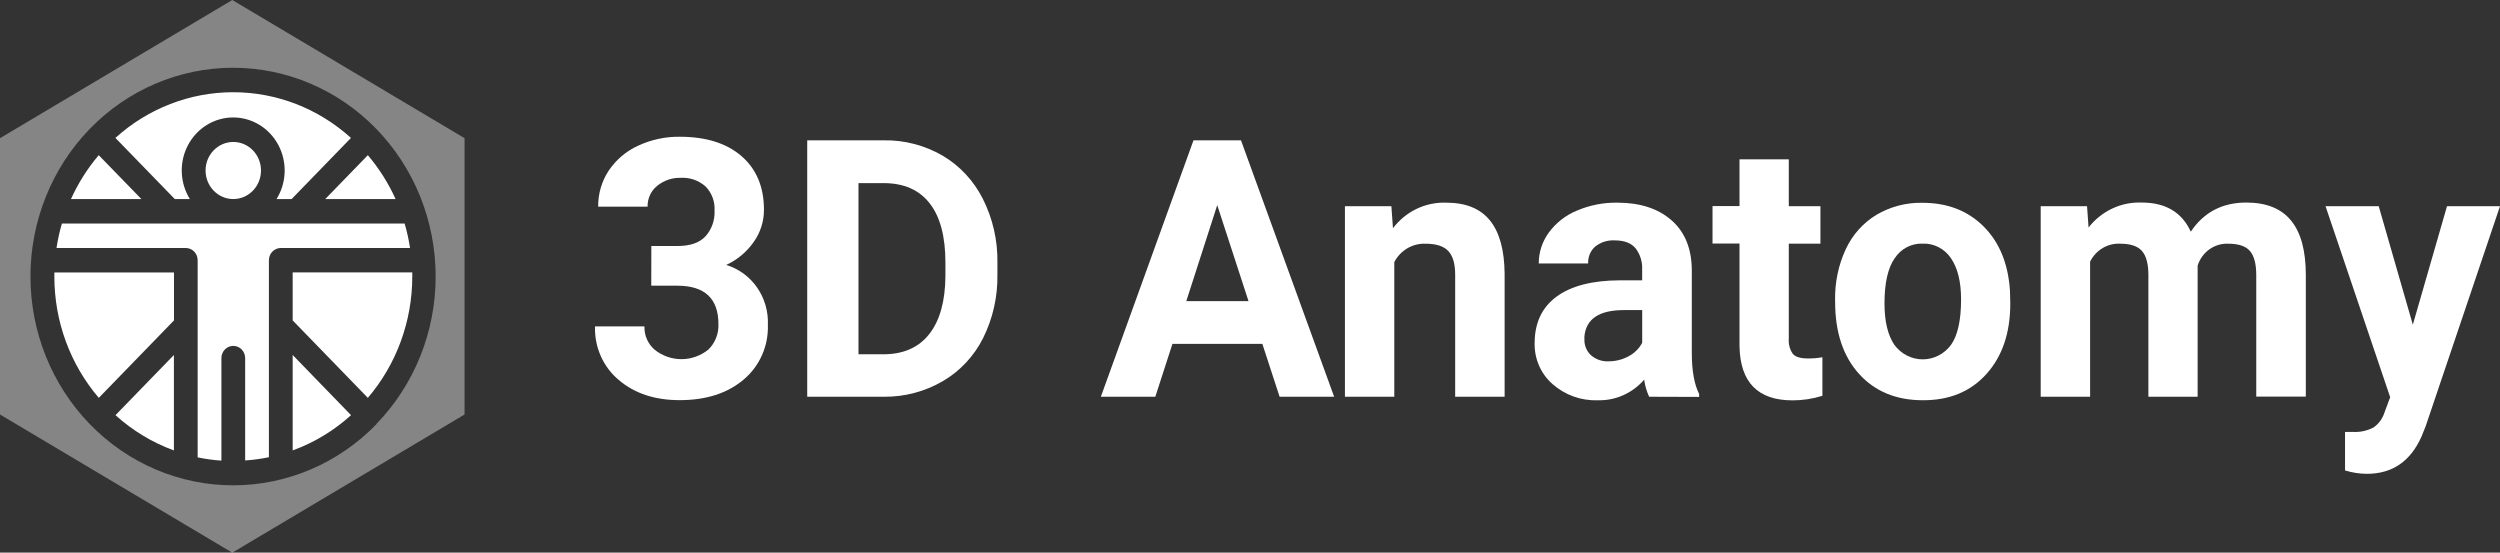 <svg width="190" height="42" viewBox="0 0 190 42" fill="none" xmlns="http://www.w3.org/2000/svg">
<rect x="0" y="0" width="190" height="42" fill="#333333" stroke="none"/>
<g clip-path="url(#clip0_31_68)">
<path d="M49.502 18.696H51.5C52.456 18.696 53.162 18.45 53.619 17.959C53.853 17.697 54.035 17.389 54.153 17.054C54.271 16.719 54.323 16.363 54.306 16.007C54.326 15.669 54.275 15.331 54.157 15.014C54.04 14.698 53.858 14.411 53.625 14.173C53.106 13.712 52.433 13.476 51.749 13.515C51.096 13.492 50.457 13.709 49.944 14.126C49.711 14.312 49.524 14.553 49.398 14.827C49.272 15.102 49.209 15.403 49.216 15.707H45.462C45.45 14.732 45.728 13.777 46.26 12.971C46.821 12.139 47.594 11.482 48.495 11.073C49.488 10.613 50.567 10.38 51.657 10.393C53.659 10.393 55.226 10.886 56.36 11.87C57.494 12.855 58.061 14.214 58.061 15.947C58.062 16.834 57.784 17.697 57.269 18.408C56.735 19.162 56.019 19.757 55.191 20.135C56.136 20.42 56.962 21.023 57.537 21.848C58.111 22.673 58.4 23.672 58.359 24.686C58.385 25.479 58.233 26.268 57.913 26.989C57.593 27.711 57.115 28.346 56.517 28.846C55.289 29.889 53.667 30.411 51.651 30.411C49.764 30.411 48.221 29.899 47.021 28.874C46.437 28.385 45.97 27.764 45.658 27.058C45.346 26.352 45.197 25.582 45.222 24.806H48.977C48.967 25.148 49.033 25.488 49.172 25.798C49.31 26.109 49.517 26.382 49.775 26.597C50.36 27.056 51.077 27.302 51.813 27.296C52.548 27.291 53.261 27.033 53.84 26.565C54.093 26.317 54.291 26.017 54.423 25.683C54.554 25.35 54.615 24.992 54.601 24.633C54.601 22.689 53.561 21.715 51.482 21.713H49.496L49.502 18.696Z" fill="white"/>
<path d="M61.349 30.152V10.665H67.167C68.727 10.638 70.266 11.038 71.628 11.823C72.938 12.593 74.004 13.736 74.698 15.115C75.452 16.613 75.832 18.28 75.803 19.967V20.862C75.833 22.541 75.46 24.201 74.716 25.695C74.023 27.072 72.957 28.21 71.646 28.972C70.287 29.761 68.751 30.167 67.191 30.152H61.349ZM65.245 13.917V26.926H67.127C68.654 26.926 69.819 26.413 70.624 25.389C71.428 24.364 71.838 22.895 71.852 20.983V19.955C71.852 17.973 71.453 16.471 70.654 15.451C69.856 14.43 68.692 13.919 67.161 13.917H65.245Z" fill="white"/>
<path d="M95.939 26.135H89.105L87.804 30.152H83.665L90.705 10.665H94.315L101.395 30.152H97.25L95.939 26.135ZM90.159 22.884H94.886L92.51 15.59L90.159 22.884Z" fill="white"/>
<path d="M105.745 15.672L105.865 17.345C106.342 16.716 106.957 16.212 107.66 15.874C108.363 15.537 109.133 15.375 109.908 15.403C111.4 15.403 112.51 15.854 113.236 16.754C113.963 17.654 114.334 19.002 114.351 20.796V30.152H110.593V20.869C110.593 20.046 110.419 19.45 110.071 19.078C109.727 18.709 109.15 18.522 108.346 18.522C107.862 18.502 107.383 18.622 106.962 18.868C106.541 19.115 106.196 19.478 105.966 19.917V30.152H102.215V15.672H105.745Z" fill="white"/>
<path d="M125.335 30.152C125.145 29.741 125.017 29.303 124.958 28.852C124.514 29.365 123.967 29.771 123.354 30.042C122.741 30.312 122.078 30.441 121.412 30.418C120.161 30.464 118.939 30.025 117.989 29.187C117.553 28.806 117.205 28.33 116.971 27.793C116.736 27.257 116.62 26.673 116.632 26.084C116.632 24.547 117.184 23.369 118.289 22.551C119.395 21.733 120.99 21.318 123.076 21.305H124.804V20.477C124.832 19.896 124.654 19.325 124.304 18.87C123.968 18.469 123.442 18.269 122.726 18.269C122.191 18.236 121.663 18.402 121.237 18.737C121.058 18.894 120.916 19.092 120.823 19.314C120.73 19.537 120.687 19.779 120.699 20.021H116.945C116.944 19.182 117.208 18.365 117.697 17.693C118.244 16.943 118.981 16.362 119.828 16.014C120.807 15.594 121.859 15.386 122.919 15.403C124.651 15.403 126.025 15.851 127.042 16.747C128.059 17.644 128.571 18.909 128.577 20.543V26.818C128.577 28.191 128.771 29.231 129.133 29.937V30.165L125.335 30.152ZM122.231 27.46C122.766 27.466 123.293 27.335 123.766 27.081C124.204 26.853 124.567 26.496 124.807 26.056V23.567H123.416C121.535 23.567 120.537 24.237 120.414 25.575V25.803C120.408 26.026 120.449 26.248 120.535 26.453C120.62 26.659 120.747 26.842 120.908 26.992C121.276 27.315 121.749 27.482 122.231 27.46Z" fill="white"/>
<path d="M135.948 12.111V15.672H138.352V18.519H135.948V25.743C135.914 26.152 136.023 26.561 136.255 26.894C136.455 27.128 136.836 27.242 137.397 27.242C137.768 27.247 138.138 27.216 138.503 27.15V30.079C137.767 30.312 137.001 30.429 136.231 30.427C133.597 30.427 132.254 29.056 132.203 26.315V18.509H130.152V15.663H132.203V12.111H135.948Z" fill="white"/>
<path d="M139.467 22.776C139.446 21.452 139.722 20.141 140.274 18.946C140.779 17.858 141.585 16.95 142.592 16.336C143.659 15.705 144.874 15.385 146.104 15.413C148.001 15.413 149.55 16.011 150.749 17.206C151.949 18.402 152.618 20.025 152.757 22.077L152.782 23.067C152.782 25.289 152.18 27.072 150.976 28.415C149.773 29.759 148.159 30.426 146.135 30.418C144.109 30.418 142.492 29.749 141.284 28.412C140.077 27.075 139.472 25.255 139.47 22.95L139.467 22.776ZM143.221 23.051C143.221 24.426 143.473 25.48 143.977 26.214C144.229 26.555 144.554 26.831 144.927 27.021C145.299 27.212 145.71 27.311 146.126 27.311C146.542 27.311 146.952 27.212 147.325 27.021C147.698 26.831 148.023 26.555 148.275 26.214C148.784 25.497 149.04 24.347 149.042 22.763C149.042 21.416 148.786 20.371 148.275 19.629C148.037 19.272 147.715 18.982 147.339 18.788C146.963 18.593 146.546 18.499 146.126 18.516C145.709 18.499 145.295 18.592 144.923 18.785C144.551 18.979 144.232 19.267 143.998 19.623C143.48 20.365 143.221 21.51 143.221 23.058V23.051Z" fill="white"/>
<path d="M158.615 15.672L158.731 17.291C159.214 16.672 159.831 16.178 160.533 15.849C161.234 15.519 162.001 15.363 162.771 15.394C164.583 15.394 165.825 16.132 166.499 17.608C167.487 16.132 168.894 15.394 170.72 15.394C172.245 15.394 173.38 15.851 174.125 16.767C174.87 17.682 175.242 19.057 175.242 20.894V30.142H171.475V20.897C171.475 20.071 171.32 19.469 171.008 19.091C170.697 18.714 170.147 18.524 169.357 18.522C168.844 18.497 168.338 18.647 167.916 18.947C167.494 19.248 167.179 19.683 167.02 20.186V30.152H163.278V20.91C163.278 20.066 163.118 19.458 162.799 19.085C162.48 18.712 161.933 18.524 161.16 18.522C160.687 18.493 160.217 18.607 159.806 18.85C159.395 19.092 159.062 19.453 158.848 19.888V30.152H155.093V15.672H158.615Z" fill="white"/>
<path d="M183.375 24.677L185.972 15.672H190L184.348 32.401L184.041 33.163C183.202 35.061 181.816 36.01 179.884 36.01C179.322 36.007 178.762 35.92 178.223 35.753V32.825H178.794C179.344 32.862 179.893 32.746 180.385 32.489C180.771 32.223 181.061 31.833 181.21 31.379L181.653 30.187L176.74 15.669H180.781L183.375 24.677Z" fill="white"/>
<path d="M7.503 11.794C6.65 12.797 5.94 13.919 5.394 15.128H10.745L7.503 11.794Z" fill="white"/>
<path d="M4.132 21.017C4.129 24.412 5.33 27.691 7.509 30.237L13.223 24.351V20.707H4.135C4.132 20.812 4.132 20.913 4.132 21.017Z" fill="white"/>
<path d="M13.217 34.232V26.979L8.777 31.553C10.078 32.729 11.585 33.638 13.217 34.232Z" fill="white"/>
<path d="M17.73 15.128C18.893 15.128 19.836 14.157 19.836 12.958C19.836 11.76 18.893 10.789 17.73 10.789C16.567 10.789 15.623 11.76 15.623 12.958C15.623 14.157 16.567 15.128 17.73 15.128Z" fill="white"/>
<path d="M14.429 15.128C14.051 14.519 13.839 13.817 13.815 13.094C13.79 12.371 13.956 11.656 14.292 11.021C14.629 10.387 15.126 9.858 15.729 9.489C16.333 9.121 17.022 8.926 17.724 8.926C18.425 8.926 19.114 9.121 19.718 9.489C20.322 9.858 20.818 10.387 21.155 11.021C21.491 11.656 21.657 12.371 21.633 13.094C21.608 13.817 21.396 14.519 21.018 15.128H22.163L26.673 10.482C24.197 8.243 21.016 7.009 17.722 7.009C14.428 7.009 11.247 8.243 8.771 10.482L13.284 15.128H14.429Z" fill="white"/>
<path d="M17.653 0L0 10.501V31.502L17.653 42.003L35.306 31.502V10.501L17.653 0ZM28.619 32.23C27.189 33.704 25.492 34.874 23.623 35.673C21.754 36.471 19.751 36.883 17.728 36.884C15.705 36.885 13.701 36.475 11.832 35.679C9.963 34.882 8.264 33.714 6.832 32.241C5.401 30.768 4.266 29.019 3.49 27.094C2.715 25.168 2.316 23.105 2.315 21.02C2.314 18.936 2.711 16.872 3.485 14.946C4.258 13.02 5.392 11.27 6.822 9.795C9.71 6.821 13.626 5.15 17.71 5.15C21.793 5.15 25.71 6.821 28.598 9.795C30.028 11.268 31.163 13.017 31.937 14.942C32.711 16.866 33.109 18.929 33.109 21.013C33.109 23.096 32.711 25.159 31.937 27.084C31.163 29.008 30.028 30.757 28.598 32.23H28.619Z" fill="white" fill-opacity="0.4"/>
<path d="M22.54 16.988H4.706C4.527 17.597 4.389 18.218 4.295 18.848H14.119C14.358 18.848 14.588 18.946 14.757 19.12C14.927 19.294 15.022 19.531 15.022 19.777V24.734V34.76C15.617 34.884 16.221 34.967 16.827 35.007V27.217C16.827 26.97 16.922 26.733 17.091 26.559C17.261 26.385 17.49 26.287 17.73 26.287C17.969 26.287 18.198 26.385 18.368 26.559C18.537 26.733 18.632 26.97 18.632 27.217V34.994C19.239 34.954 19.842 34.872 20.437 34.748V24.737V19.777C20.437 19.531 20.532 19.294 20.702 19.12C20.871 18.946 21.101 18.848 21.34 18.848H31.164C31.067 18.219 30.93 17.598 30.753 16.988H22.54Z" fill="white"/>
<path d="M24.72 15.128H30.065C29.518 13.92 28.808 12.798 27.956 11.794L24.72 15.128Z" fill="white"/>
<path d="M22.243 34.232C23.874 33.639 25.38 32.729 26.679 31.553L22.243 26.979V34.232Z" fill="white"/>
<path d="M22.243 24.351L27.956 30.237C30.133 27.69 31.334 24.412 31.333 21.017C31.333 20.913 31.333 20.812 31.333 20.701H22.243V24.351Z" fill="white"/>
</g>
<defs>
<clipPath id="clip0_31_68">
<rect width="190" height="42" fill="white"/>
</clipPath>
</defs>
</svg>